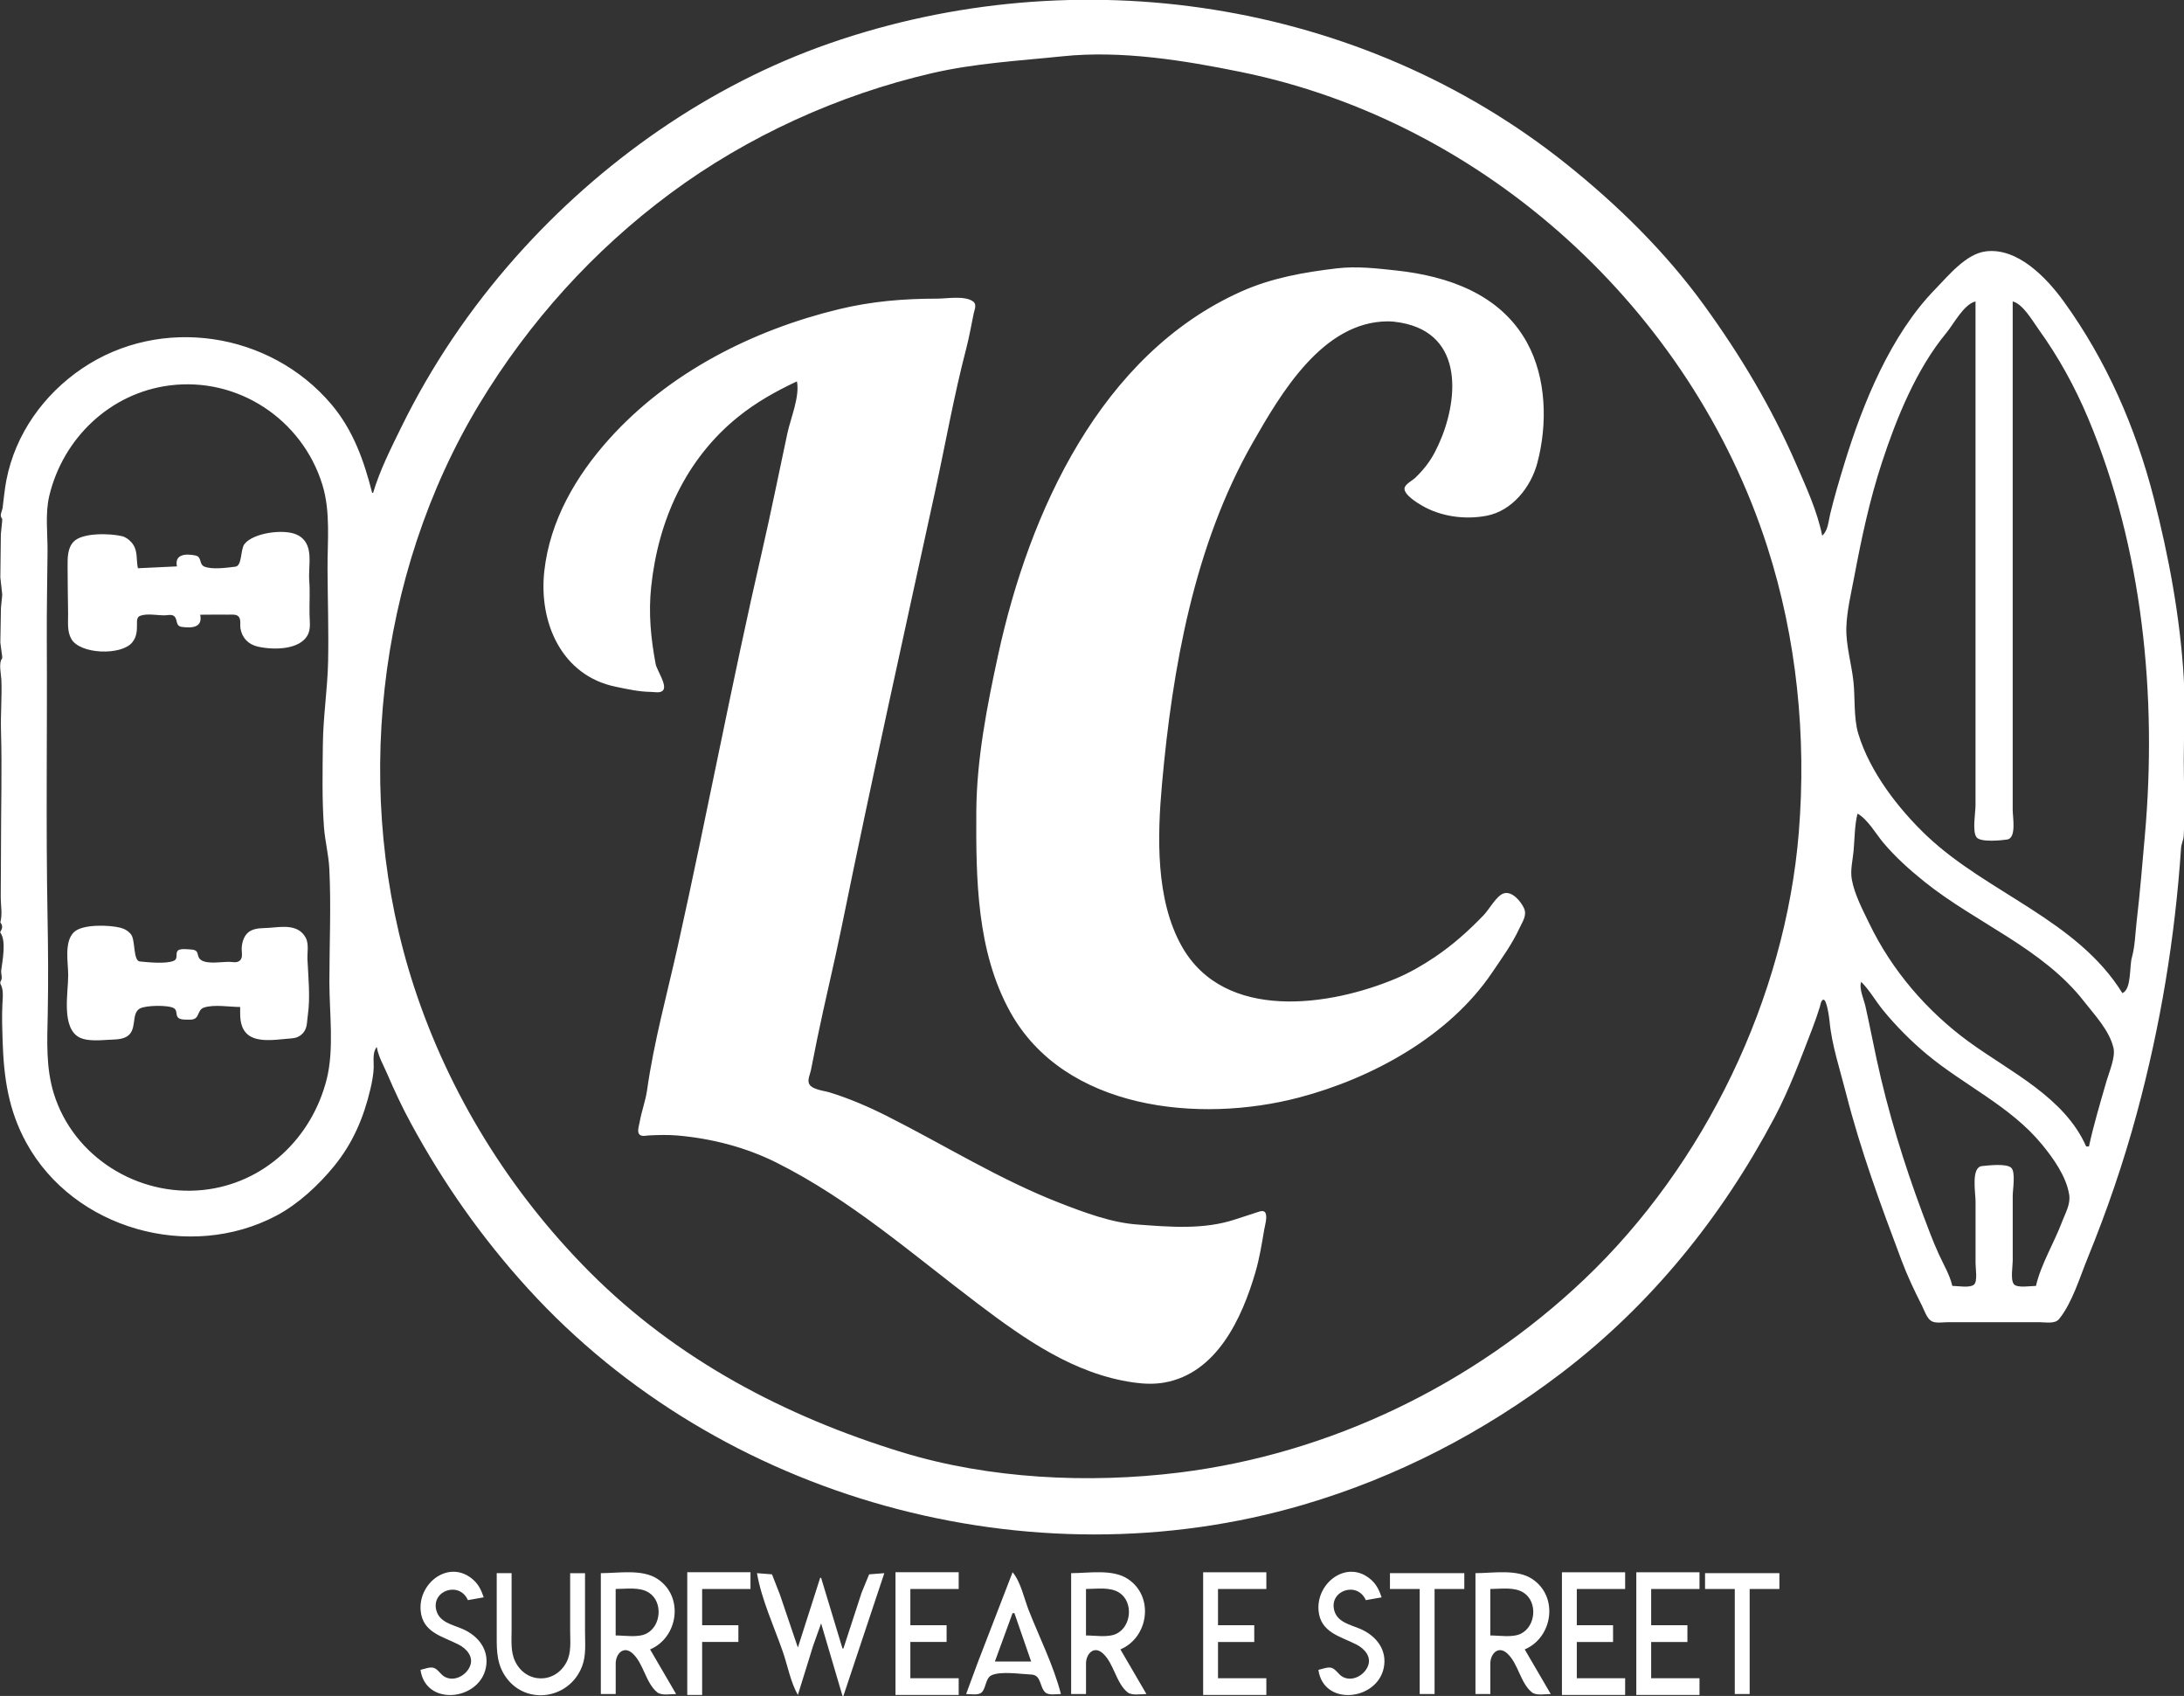 <svg
   version="1.1"
   id="svg1"
   xml:space="preserve"
   width="751.977"
   height="583.819"
   xmlns:inkscape="http://www.inkscape.org/namespaces/inkscape"
   xmlns:sodipodi="http://sodipodi.sourceforge.net/DTD/sodipodi-0.dtd"
   xmlns="http://www.w3.org/2000/svg"
   xmlns:svg="http://www.w3.org/2000/svg"><rect width="100%" height="100%" fill="#333333" stroke="none"/><defs
     id="defs1" /><sodipodi:namedview
     id="namedview1"
     pagecolor="#505050"
     bordercolor="#eeeeee"
     borderopacity="1"
     inkscape:showpageshadow="0"
     inkscape:pageopacity="0"
     inkscape:pagecheckerboard="0"
     inkscape:deskcolor="#d1d1d1" /><inkscape:clipboard
     style="font-variation-settings:normal;opacity:1;vector-effect:none;fill:#ffffff;fill-opacity:1;stroke:none;stroke-width:3.78;stroke-linecap:butt;stroke-linejoin:miter;stroke-miterlimit:4;stroke-dasharray:none;stroke-dashoffset:0;stroke-opacity:1;-inkscape-stroke:none;stop-color:#000000;stop-opacity:1"
     min="556.298,-722.983"
     max="1308.275,-139.164"
     geom-min="556.298,-722.983"
     geom-max="1308.275,-139.164" /><g
     id="g1"
     transform="matrix(3.78,0,0,3.78,-552.857,751.883)"><path
       style="fill:#ffffff;fill-opacity:1;stroke:none"
       d="m 180.242,-154.026 h -0.085 c -0.748,-2.944 -1.731,-5.725 -3.729,-8.08 -5.584,-6.582 -15.511,-8.103 -22.687,-3.251 -3.505,2.37 -6.076,5.969 -6.896,10.146 -0.167,0.852 -0.235,1.683 -0.349,2.537 -0.05,0.37 -0.322,0.693 -0.037,1.019 v 0.085 0.085 l -0.123,1.229 -0.046,3.936 0.169,1.524 v 0.085 l -0.115,1.16 -0.055,3.158 0.169,1.27 v 0.085 0.085 c -0.348,0.397 -0.096,1.45 -0.075,1.954 0.063,1.552 -0.08,3.089 -0.034,4.659 0.103,3.519 -0.005,6.983 2.5e-4,10.49 0.002,1.556 -0.025,3.126 -0.024,4.657 7.6e-4,0.788 0.169,1.504 -0.036,2.286 0.23,0.294 0.204,0.541 0,0.847 v 0.085 c 0.559,0.739 0.192,2.547 0.083,3.412 -0.052,0.418 0.178,0.677 -0.083,1.075 v 0.085 0.085 c 0.317,0.472 0.216,1.309 0.188,1.863 -0.056,1.113 -0.018,2.274 0.02,3.387 0.113,3.325 0.526,6.252 2.158,9.229 4.325,7.884 14.896,10.811 22.78,6.637 1.988,-1.053 3.853,-2.787 5.264,-4.521 1.713,-2.105 2.687,-4.411 3.302,-7.027 0.138,-0.588 0.284,-1.345 0.297,-1.947 0.012,-0.591 -0.126,-1.392 0.281,-1.863 0.14,0.863 0.612,1.659 0.954,2.455 0.657,1.528 1.356,3.025 2.15,4.487 2.977,5.484 6.475,10.456 10.678,15.071 17.487,19.2 45.767,26.977 70.63,19.669 8.519,-2.504 16.392,-6.587 23.453,-11.958 8.185,-6.226 14.642,-14.223 19.443,-23.289 1.371,-2.589 2.402,-5.399 3.457,-8.128 0.248,-0.642 0.468,-1.291 0.675,-1.947 0.054,-0.17 0.102,-0.628 0.325,-0.67 0.309,-0.059 0.537,1.67 0.562,1.94 0.196,2.164 0.948,4.411 1.484,6.519 1.338,5.255 3.182,10.255 5.091,15.325 0.518,1.376 1.169,2.753 1.836,4.064 0.214,0.422 0.442,1.16 0.861,1.417 0.379,0.233 1.06,0.107 1.488,0.107 h 3.725 4.657 c 0.521,0 1.39,0.175 1.759,-0.278 1.2,-1.47 1.898,-3.82 2.61,-5.564 1.763,-4.321 3.27,-8.706 4.487,-13.208 2.149,-7.954 3.468,-15.938 4.021,-24.13 0.026,-0.385 0.219,-0.72 0.242,-1.104 0.132,-2.268 0.005,-4.582 0.005,-6.855 0,-2.524 0.149,-5.098 -0.005,-7.617 -0.336,-5.479 -1.362,-11.012 -2.737,-16.344 -1.652,-6.407 -4.306,-12.495 -8.196,-17.866 -1.567,-2.164 -4.201,-4.916 -7.095,-4.554 -1.814,0.227 -3.419,2.23 -4.604,3.443 -4.049,4.144 -6.592,10.388 -8.265,15.845 -0.473,1.544 -0.932,3.09 -1.311,4.657 -0.159,0.655 -0.188,1.49 -0.722,1.947 -0.44,-2.224 -1.471,-4.448 -2.37,-6.519 -2.248,-5.177 -5.084,-9.915 -8.396,-14.478 -3.518,-4.846 -7.85,-9.102 -12.517,-12.835 -18.77,-15.016 -44.586,-18.844 -67.141,-11 -10.961,3.812 -20.878,10.795 -28.553,19.433 -4.178,4.702 -7.715,9.926 -10.479,15.579 -0.936,1.913 -1.931,3.88 -2.54,5.927 m 62.823,-39.766 c 5.334,-0.555 11.055,0.374 16.256,1.436 22.237,4.541 40.984,21.666 47.919,43.241 2.68,8.339 3.576,17.27 2.869,25.993 -1.222,15.08 -8.566,30.297 -19.546,40.718 -10.076,9.563 -23.125,15.895 -36.915,17.595 -8.22,1.013 -17.289,0.58 -25.231,-1.854 -10.654,-3.265 -20.501,-8.439 -28.448,-16.412 -7.251,-7.275 -12.808,-16.225 -16,-25.993 -5.651,-17.296 -3.465,-37.491 5.971,-53.086 4.511,-7.456 10.392,-13.972 17.394,-19.162 7.008,-5.194 15.305,-8.962 23.791,-10.931 3.958,-0.918 7.922,-1.128 11.938,-1.546 m 24.977,19.314 c -3,0.354 -5.933,0.865 -8.721,2.111 -12.812,5.729 -19.313,20.09 -22.137,33.073 -1.014,4.664 -1.967,9.515 -1.993,14.309 -0.033,6.119 0.034,12.693 3.076,18.203 4.957,8.977 17.274,10.192 26.303,7.821 6.645,-1.745 13.668,-5.56 17.6,-11.376 0.892,-1.319 1.834,-2.61 2.503,-4.064 0.26,-0.564 0.693,-1.144 0.417,-1.778 -0.265,-0.608 -1.096,-1.649 -1.889,-1.366 -0.638,0.228 -1.311,1.466 -1.783,1.958 -1.378,1.436 -2.831,2.734 -4.487,3.847 -1.087,0.73 -2.264,1.409 -3.471,1.919 -6.087,2.57 -15.654,3.958 -19.536,-2.887 -2.421,-4.267 -2.243,-10.081 -1.818,-14.817 0.945,-10.534 2.929,-21.742 8.262,-31.073 2.551,-4.463 6.382,-11.052 12.33,-11.051 0.672,4e-5 1.564,0.166 2.201,0.376 5.069,1.669 3.954,7.995 2.023,11.607 -0.468,0.875 -1.053,1.598 -1.769,2.282 -0.247,0.235 -0.933,0.574 -0.958,0.947 -0.039,0.577 1.126,1.293 1.551,1.543 1.736,1.022 3.936,1.328 5.927,0.948 2.332,-0.445 4.032,-2.608 4.615,-4.789 0.94,-3.519 0.855,-7.747 -0.949,-11.007 -2.436,-4.401 -7.19,-6.028 -11.878,-6.539 -1.78,-0.194 -3.622,-0.409 -5.419,-0.197 m -49.191,10.292 c 0.279,1.367 -0.579,3.38 -0.871,4.741 -0.77,3.583 -1.487,7.184 -2.309,10.753 -2.756,11.96 -5.01,24 -7.681,35.983 -0.957,4.292 -2.169,8.682 -2.782,13.039 -0.141,1.003 -0.514,1.968 -0.686,2.963 -0.049,0.282 -0.228,0.799 -0.055,1.058 0.19,0.283 0.644,0.148 0.921,0.134 0.857,-0.042 1.77,-0.064 2.625,0.012 3.102,0.276 6.18,1.068 8.975,2.465 6.763,3.382 12.378,8.344 18.373,12.875 4.259,3.219 8.735,6.375 14.139,7.147 0.915,0.131 1.88,0.172 2.794,0.013 4.805,-0.834 7.108,-5.882 8.327,-10.072 0.362,-1.244 0.571,-2.532 0.786,-3.81 0.069,-0.406 0.308,-1.177 0.124,-1.566 -0.127,-0.267 -0.473,-0.16 -0.686,-0.088 -0.676,0.229 -1.356,0.436 -2.032,0.662 -2.898,0.972 -6.001,0.695 -8.975,0.476 -2.376,-0.175 -4.826,-1.101 -7.027,-1.955 -5.486,-2.129 -10.506,-5.273 -15.748,-7.917 -1.683,-0.849 -3.449,-1.611 -5.249,-2.163 -0.507,-0.156 -1.677,-0.251 -1.876,-0.835 -0.121,-0.355 0.117,-0.827 0.187,-1.176 0.186,-0.934 0.368,-1.863 0.558,-2.794 0.708,-3.456 1.552,-6.873 2.256,-10.329 2.698,-13.243 5.632,-26.438 8.505,-39.624 0.938,-4.303 1.708,-8.691 2.823,-12.954 0.279,-1.067 0.463,-2.141 0.685,-3.217 0.073,-0.353 0.311,-0.82 -0.047,-1.09 -0.745,-0.564 -2.39,-0.264 -3.269,-0.264 -3.068,0 -5.987,0.242 -8.975,0.966 -7.825,1.894 -15.475,5.766 -20.913,11.819 -3.041,3.384 -5.396,7.441 -5.907,12.023 -0.522,4.684 1.574,9.522 6.499,10.535 1.058,0.218 2.13,0.461 3.217,0.472 0.325,0.003 0.86,0.141 1.102,-0.145 0.395,-0.466 -0.574,-1.849 -0.676,-2.396 -0.44,-2.355 -0.662,-4.619 -0.408,-7.027 0.636,-6.034 3.126,-11.621 7.941,-15.497 1.632,-1.314 3.444,-2.327 5.334,-3.214 m 107.357,-7.281 v 37.761 8.128 c 0,0.666 -0.312,2.382 0.095,2.912 0.363,0.473 2.234,0.285 2.782,0.203 0.873,-0.13 0.51,-2.031 0.51,-2.692 v -8.805 -37.507 c 0.936,0.23 1.807,1.775 2.351,2.529 1.827,2.532 3.324,5.261 4.533,8.139 4.947,11.779 6.284,25.262 5.158,37.931 -0.235,2.643 -0.443,5.243 -0.753,7.874 -0.129,1.1 -0.141,2.227 -0.44,3.302 -0.222,0.799 -0.016,2.868 -0.858,3.217 -4.123,-6.669 -12.313,-9.114 -17.805,-14.317 -2.592,-2.456 -5.204,-5.838 -6.25,-9.305 -0.431,-1.43 -0.282,-3.247 -0.441,-4.741 -0.171,-1.606 -0.69,-3.299 -0.648,-4.911 0.04,-1.512 0.442,-3.17 0.722,-4.657 0.664,-3.521 1.398,-6.984 2.526,-10.414 1.33,-4.045 3.125,-8.475 5.865,-11.787 0.677,-0.818 1.579,-2.596 2.653,-2.86 m -164.507,7.652 c 6.228,-0.803 12.079,3.079 13.923,9.027 0.769,2.481 0.457,5.161 0.473,7.705 0.017,2.793 0.108,5.591 0.053,8.382 -0.05,2.521 -0.449,5.008 -0.477,7.535 -0.028,2.497 -0.084,5.046 0.096,7.535 0.092,1.276 0.425,2.527 0.49,3.81 0.173,3.424 0.007,6.9 0.007,10.329 0,2.837 0.451,6.128 -0.253,8.89 -1.363,5.348 -5.697,9.474 -11.262,10.055 -5.93,0.619 -11.805,-3.014 -13.587,-8.785 -0.727,-2.355 -0.604,-4.765 -0.554,-7.197 0.06,-2.949 0.038,-5.944 -0.017,-8.89 -0.155,-8.402 -0.021,-16.827 -0.067,-25.231 -0.015,-2.69 0.043,-5.354 0.067,-8.043 0.015,-1.651 -0.23,-3.452 0.161,-5.08 1.26,-5.25 5.542,-9.346 10.948,-10.043 m 0.677,16.478 -3.556,0.169 c -0.177,-0.826 0.034,-1.646 -0.572,-2.342 -0.228,-0.261 -0.526,-0.493 -0.867,-0.577 -1.063,-0.261 -3.626,-0.346 -4.423,0.507 -0.565,0.605 -0.542,1.482 -0.541,2.242 0.001,1.425 0.026,2.849 0.046,4.27 0.011,0.782 -0.111,1.616 0.289,2.332 0.788,1.413 4.568,1.541 5.558,0.315 0.39,-0.483 0.424,-0.991 0.427,-1.583 0.001,-0.284 -0.048,-0.703 0.278,-0.828 0.648,-0.248 1.58,-0.035 2.262,-0.048 0.259,-0.005 0.577,-0.103 0.811,0.052 0.386,0.256 0.117,0.916 0.715,0.999 0.949,0.131 1.941,0.065 1.691,-1.106 0.846,-1e-5 1.694,-0.023 2.54,-0.007 0.284,0.006 0.725,-0.06 0.946,0.161 0.262,0.262 0.125,0.783 0.186,1.116 0.158,0.867 0.73,1.439 1.577,1.633 1.387,0.318 3.88,0.335 4.578,-1.126 0.252,-0.527 0.148,-1.211 0.134,-1.778 -0.024,-1.042 0.054,-2.094 -0.027,-3.133 -0.11,-1.408 0.521,-3.382 -1.129,-4.156 -1.172,-0.55 -3.974,-0.176 -4.772,0.856 -0.372,0.482 -0.202,1.982 -0.822,2.057 -0.734,0.089 -2.175,0.295 -2.859,-0.022 -0.466,-0.216 -0.19,-0.876 -0.78,-0.997 -0.885,-0.182 -1.923,-0.122 -1.689,0.992 M 336.537,-94.505 h -0.254 c -1.978,-4.485 -6.925,-6.793 -10.657,-9.51 -3.836,-2.793 -7.049,-6.527 -9.107,-10.81 -0.601,-1.25 -1.326,-2.602 -1.58,-3.979 -0.16,-0.868 0.081,-1.756 0.159,-2.625 0.097,-1.09 0.09,-2.33 0.357,-3.387 0.927,0.517 1.654,1.814 2.33,2.625 1.103,1.322 2.438,2.511 3.778,3.587 4.687,3.761 10.752,6.046 14.527,10.893 0.982,1.261 2.297,2.621 2.68,4.232 0.201,0.846 -0.408,2.224 -0.643,3.048 -0.555,1.946 -1.165,3.946 -1.59,5.927 M 168.135,-107.205 c 1e-4,0.834 -0.06,1.696 0.537,2.362 0.815,0.909 2.6,0.633 3.697,0.535 0.512,-0.046 0.937,-0.026 1.35,-0.385 0.568,-0.492 0.476,-1.076 0.576,-1.75 0.236,-1.594 0.047,-3.468 -0.03,-5.08 -0.03,-0.621 0.148,-1.42 -0.163,-1.994 -0.68,-1.26 -2.169,-0.987 -3.342,-0.897 -0.576,0.044 -1.151,-0.011 -1.686,0.276 -0.555,0.298 -0.782,1.001 -0.802,1.599 -0.013,0.384 0.161,0.914 -0.245,1.163 -0.269,0.165 -0.613,0.059 -0.907,0.059 -0.662,-3.4e-4 -1.936,0.222 -2.515,-0.143 -0.563,-0.355 -0.044,-0.932 -0.956,-0.981 -0.284,-0.015 -1.038,-0.129 -1.226,0.141 -0.191,0.273 0.066,0.708 -0.322,0.881 -0.708,0.315 -2.329,0.145 -3.103,0.069 -0.618,-0.061 -0.402,-1.918 -0.79,-2.445 -0.241,-0.327 -0.603,-0.532 -0.994,-0.631 -1.005,-0.254 -3.431,-0.341 -4.211,0.399 -0.927,0.879 -0.531,2.787 -0.531,3.944 0,1.583 -0.676,4.883 1.101,5.689 0.669,0.304 1.732,0.229 2.455,0.183 0.533,-0.034 1.207,-0.006 1.693,-0.252 1.118,-0.566 0.418,-2.135 1.283,-2.606 0.535,-0.291 2.569,-0.336 3.095,-0.026 0.327,0.193 0.15,0.589 0.365,0.841 0.21,0.247 0.801,0.197 1.099,0.202 0.951,0.017 0.592,-0.877 1.279,-1.102 0.93,-0.305 2.316,-0.051 3.293,-0.051 m 147.659,-2.286 c 0.744,0.735 1.296,1.723 1.957,2.538 1.155,1.426 2.581,2.858 3.989,4.033 3.43,2.862 7.643,4.739 10.51,8.226 1.038,1.262 2.231,2.927 2.487,4.59 0.135,0.875 -0.352,1.664 -0.648,2.454 -0.713,1.901 -1.928,3.882 -2.379,5.844 -0.444,0 -1.707,0.217 -2.01,-0.154 -0.33,-0.404 -0.107,-1.628 -0.107,-2.132 v -5.927 c 0,-0.546 0.279,-2.167 -0.139,-2.545 -0.457,-0.413 -2.066,-0.21 -2.654,-0.155 -1.023,0.095 -0.593,2.434 -0.593,3.208 v 5.673 c 0,0.427 0.207,1.631 -0.154,1.925 -0.382,0.312 -1.487,0.107 -1.962,0.107 -0.229,-0.998 -0.816,-1.975 -1.239,-2.906 -0.546,-1.202 -1.014,-2.462 -1.476,-3.698 -1.704,-4.569 -3.159,-9.298 -4.185,-14.055 -0.346,-1.606 -0.659,-3.229 -1.019,-4.826 -0.134,-0.595 -0.609,-1.63 -0.378,-2.201 m -131.234,62.653 c 0.468,3.348 5.327,2.81 5.95,-0.169 0.343,-1.642 -0.681,-2.94 -2.14,-3.563 -0.89,-0.381 -2.083,-0.598 -2.369,-1.686 -0.476,-1.812 2.105,-2.682 2.877,-0.931 l 1.439,-0.254 c -0.202,-0.609 -0.448,-1.148 -0.935,-1.586 -2.146,-1.931 -5.02,0.211 -4.81,2.771 0.166,2.022 1.979,2.356 3.459,3.114 0.723,0.37 1.391,1.107 1.039,1.965 -0.354,0.863 -1.447,1.446 -2.309,0.97 -0.361,-0.199 -0.595,-0.663 -0.97,-0.804 -0.35,-0.132 -0.881,0.098 -1.231,0.173 m 24.299,-8.89 v 11.176 h 1.355 v -4.826 h 3.302 v -1.524 h -3.302 v -3.302 h 4.403 v -1.524 h -5.757 m 18.965,0 v 11.176 h 5.757 v -1.524 h -4.403 v -3.302 h 3.302 v -1.524 h -3.302 v -3.302 h 4.403 v -1.524 h -5.757 m 10.668,0 -3.17,8.213 -1.064,2.879 c 0.386,0 1.125,0.142 1.422,-0.154 0.405,-0.403 0.338,-1.295 0.891,-1.554 0.849,-0.398 2.676,-0.106 3.613,-0.067 0.944,0.039 0.739,1.099 1.281,1.621 0.306,0.295 1.037,0.154 1.429,0.154 -0.665,-2.581 -1.952,-5.139 -2.93,-7.62 -0.418,-1.06 -0.73,-2.605 -1.473,-3.471 m 17.357,0 v 11.176 h 5.757 v -1.524 h -4.403 v -3.302 h 3.302 v -1.524 h -3.302 v -3.302 h 4.403 v -1.524 h -5.757 m 10.499,8.89 c 0.468,3.348 5.327,2.81 5.95,-0.169 0.343,-1.642 -0.681,-2.94 -2.14,-3.563 -0.89,-0.381 -2.083,-0.598 -2.369,-1.686 -0.476,-1.812 2.105,-2.682 2.877,-0.931 l 1.439,-0.254 c -0.202,-0.609 -0.448,-1.148 -0.935,-1.586 -2.146,-1.931 -5.02,0.211 -4.81,2.771 0.166,2.022 1.979,2.356 3.459,3.114 0.723,0.37 1.391,1.107 1.039,1.965 -0.354,0.863 -1.447,1.446 -2.309,0.97 -0.361,-0.199 -0.595,-0.663 -0.97,-0.804 -0.35,-0.132 -0.881,0.098 -1.231,0.173 m 22.183,-8.89 v 11.176 h 5.757 v -1.524 h -4.403 v -3.302 h 3.302 v -1.524 h -3.302 v -3.302 h 4.403 v -1.524 h -5.757 m 6.773,0 v 11.176 h 5.757 v -1.524 h -4.403 v -3.302 h 3.302 v -1.524 h -3.302 v -3.302 h 4.403 v -1.524 h -5.757 m -103.801,0.085 v 5.334 c 0,1.327 -0.066,2.621 0.626,3.81 1.725,2.964 5.962,2.469 7.154,-0.677 0.377,-0.994 0.263,-2.09 0.263,-3.133 v -5.334 h -1.355 v 5.249 c 0,0.964 0.128,1.998 -0.345,2.879 -1.058,1.974 -3.679,1.93 -4.66,-0.085 -0.432,-0.886 -0.329,-1.924 -0.329,-2.879 v -5.165 h -1.355 m 9.483,0 v 11.007 h 1.355 v -1.693 -1.101 c 3.1e-4,-0.83 0.705,-1.679 1.556,-0.889 0.989,0.918 1.179,2.675 2.229,3.529 0.391,0.318 1.242,0.154 1.718,0.154 l -2.371,-4.064 c 2.551,-1.073 3.12,-4.802 0.677,-6.418 -1.395,-0.923 -3.57,-0.525 -5.165,-0.525 m 14.224,0 c 0.41,2.383 1.542,4.83 2.34,7.112 0.448,1.279 0.714,2.801 1.385,3.979 l 1.392,-4.487 0.725,-2.032 1.947,6.604 h 0.085 l 3.725,-11.176 -1.383,0.107 -0.686,1.671 -1.656,5.08 h -0.085 l -1.947,-6.435 h -0.085 l -2.032,6.35 -1.637,-4.826 -0.721,-1.841 -1.367,-0.107 m 28.617,0 v 11.007 h 1.355 v -1.693 -1.101 c 3e-4,-0.83 0.705,-1.679 1.556,-0.889 0.989,0.918 1.179,2.675 2.229,3.529 0.391,0.318 1.242,0.154 1.718,0.154 l -2.371,-4.064 c 2.551,-1.073 3.12,-4.802 0.677,-6.418 -1.395,-0.923 -3.57,-0.525 -5.165,-0.525 m 29.041,0 v 1.439 h 2.709 v 9.567 h 1.355 v -9.567 h 2.709 v -1.439 h -6.773 m 7.789,0 v 11.007 h 1.355 v -1.693 -1.101 c 3e-4,-0.83 0.705,-1.679 1.556,-0.889 0.989,0.918 1.179,2.675 2.229,3.529 0.391,0.318 1.242,0.154 1.718,0.154 l -2.371,-4.064 c 2.551,-1.073 3.12,-4.802 0.677,-6.418 -1.395,-0.923 -3.57,-0.525 -5.165,-0.525 m 20.913,0 v 1.439 h 2.709 v 9.567 h 1.355 v -9.567 h 2.709 v -1.439 h -6.773 m -99.229,5.673 v -4.233 c 0.961,0 2.203,-0.211 3.046,0.346 1.276,0.842 1.104,3.042 -0.252,3.722 -0.763,0.382 -1.959,0.165 -2.794,0.165 m 42.841,0 v -4.233 c 0.961,0 2.203,-0.211 3.046,0.346 1.276,0.842 1.104,3.042 -0.252,3.722 -0.763,0.382 -1.959,0.165 -2.794,0.165 m 36.83,0 v -4.233 c 0.961,0 2.203,-0.211 3.046,0.346 1.276,0.842 1.104,3.042 -0.252,3.722 -0.763,0.382 -1.959,0.165 -2.794,0.165 m -43.349,-2.032 1.524,4.403 h -3.302 l 1.609,-4.403 z"
       id="path2" /></g></svg>
